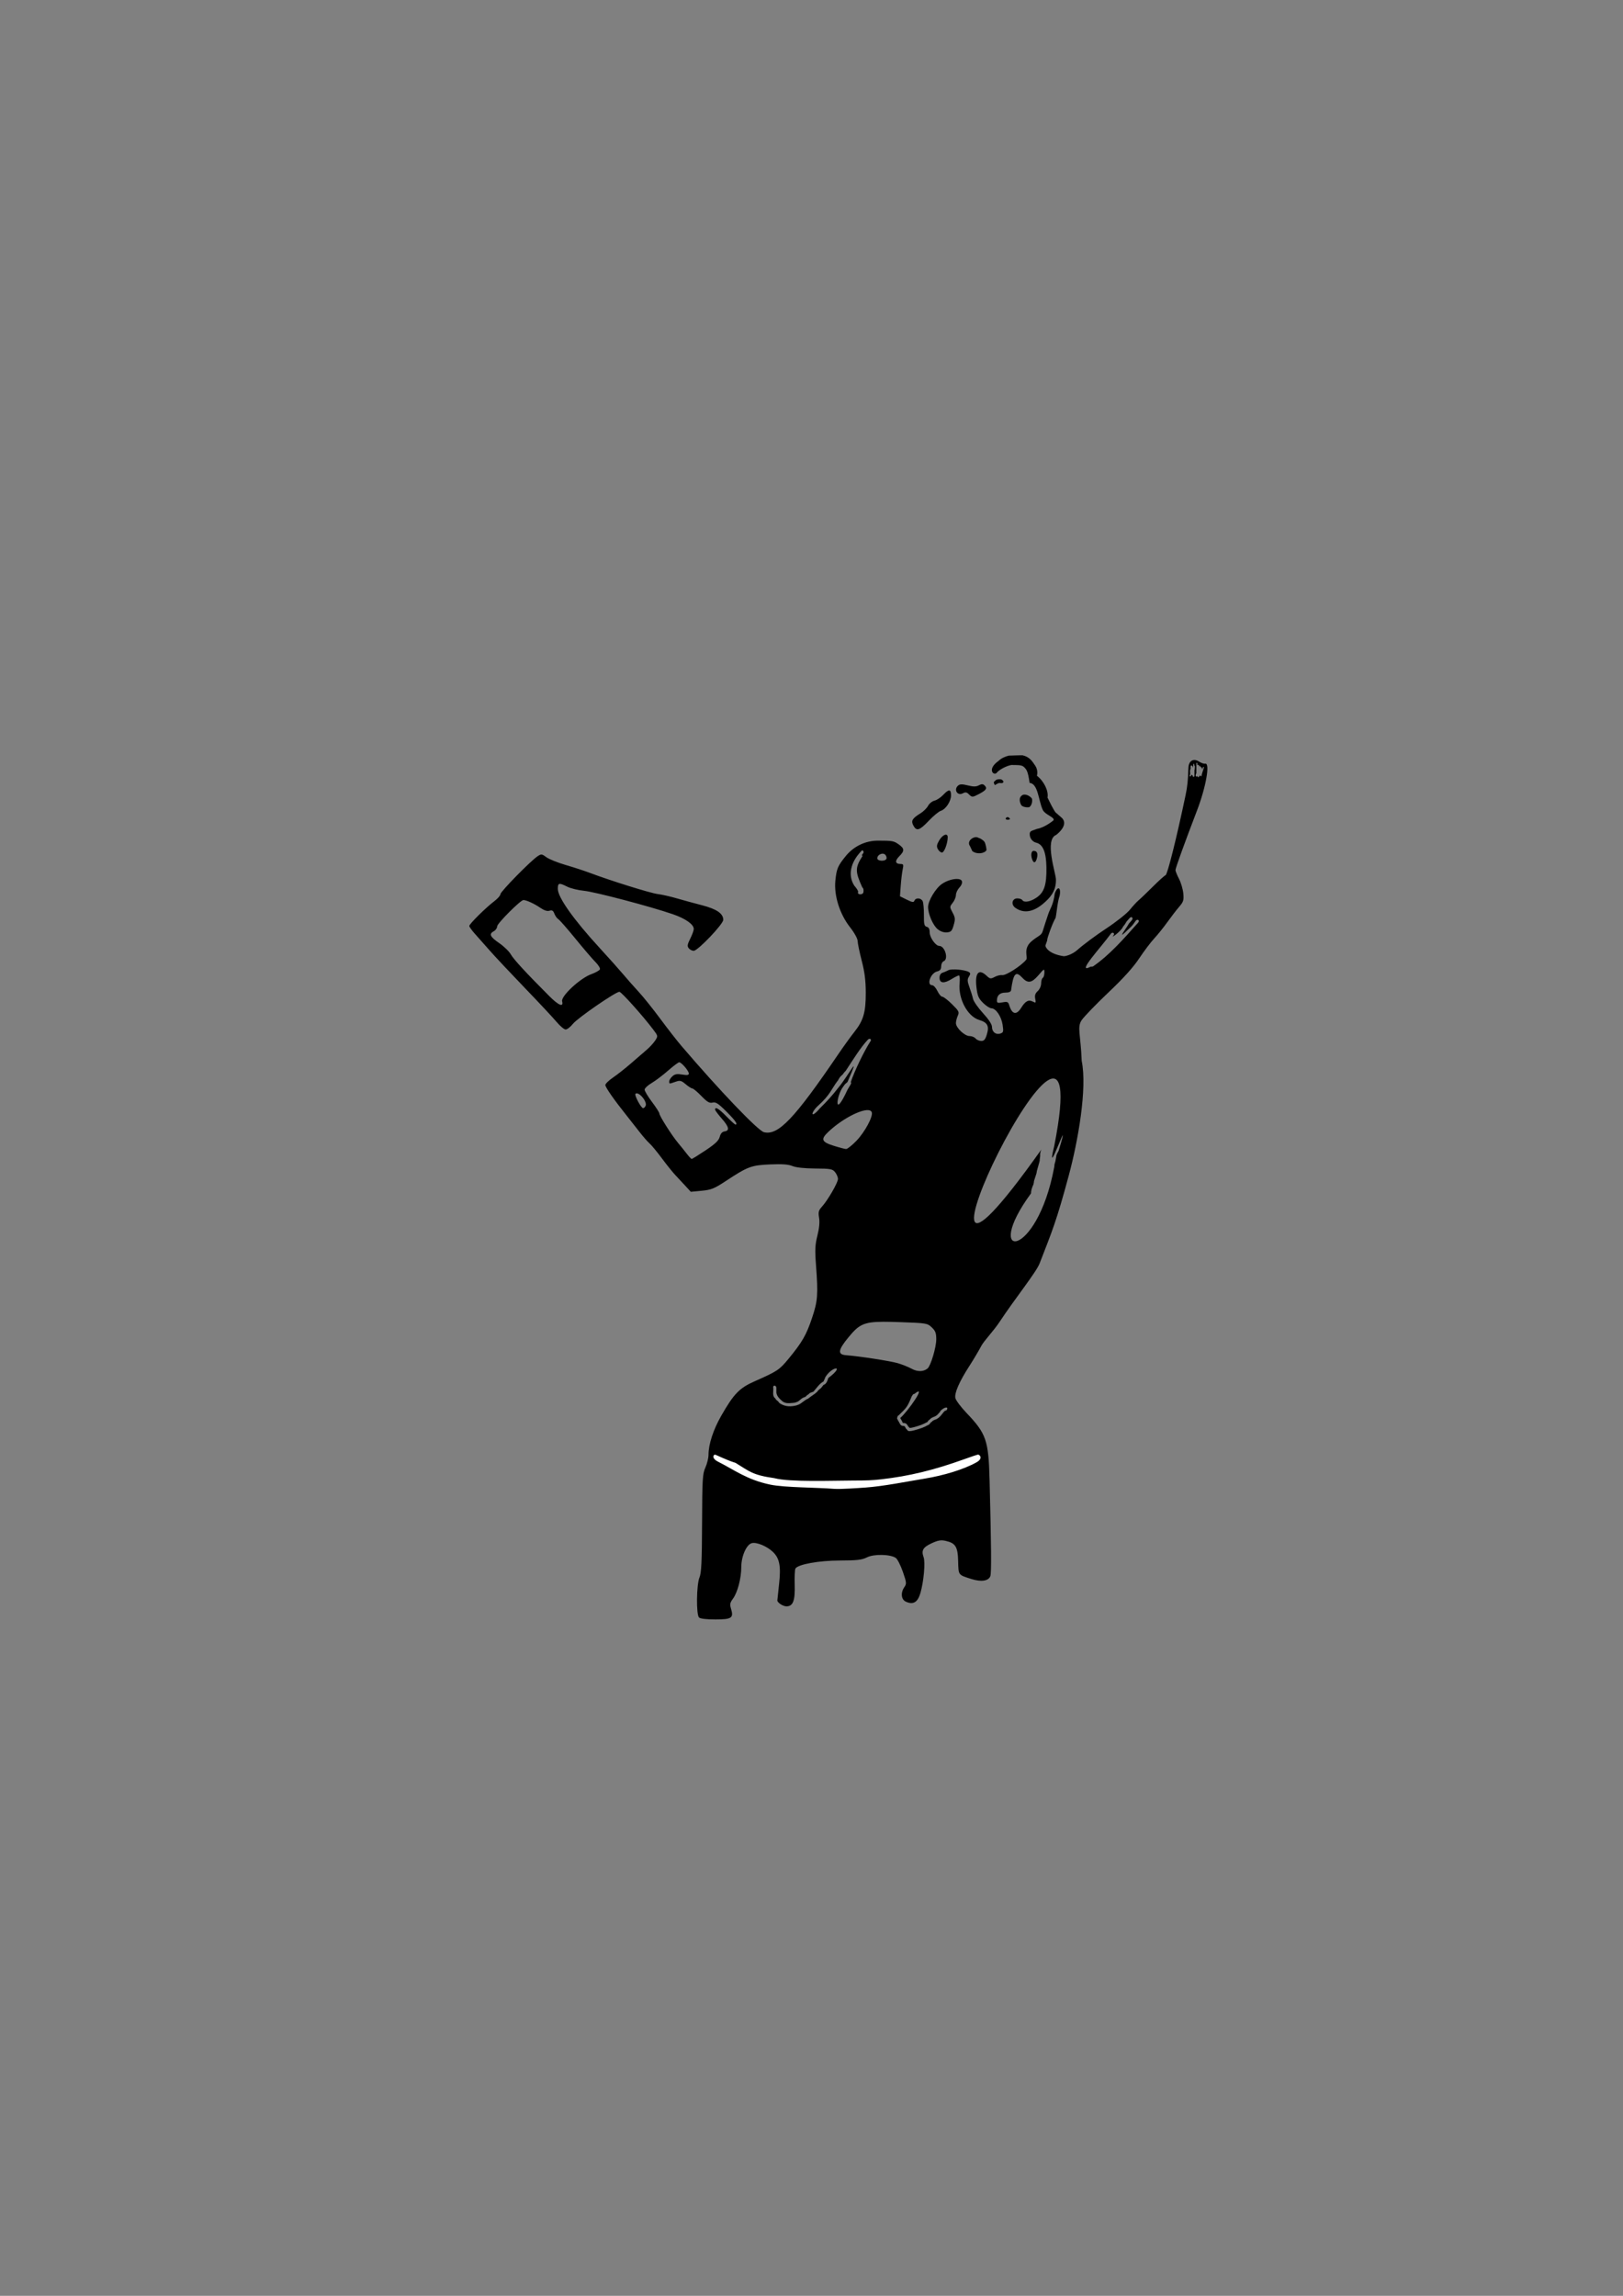<svg xmlns="http://www.w3.org/2000/svg" xmlns:svg="http://www.w3.org/2000/svg" id="svg8" width="210mm" height="297mm" version="1.1" viewBox="0 0 210 297"><rect x="0" y="0" width="210" height="297" fill="#808080" stroke="none"/><g id="layer1"><path id="path3691" d="m 499.266,368.709 c -0.257,-0.059 -5.947,0.149 -6.707,0.172 -1.765,0.452 -3.653,1.231 -5.037,2.602 -5.859,4.095 -2.231,7.575 -0.758,5.68 1.482,-1.907 6.423,-3.989 7.715,-3.707 1.573,0.059 4.286,-0.166 5.377,0.881 1.344,1.289 2.037,1.917 2.857,7.85 4.152,0.319 4.336,8.567 6.348,12.996 1.011,2.569 6.131,3.754 5.33,5.264 0,0 -4.053,3.497 -8.096,4.203 -2.52,1.053 -3.714,0.768 -3.494,3.014 0.19,1.939 1.608,3.361 3.115,3.713 3.323,0.777 4.921,4.651 5.016,12.164 0.107,8.49 -1.086,12.103 -4.842,14.654 -3.021,2.053 -6.087,2.575 -6.947,1.184 -0.272,-0.44 -1.373,-0.801 -2.447,-0.801 -2.466,0 -3.273,2.957 -0.889,4.627 4.02,2.816 9.289,2.491 15.744,-4.098 3.678,-3.754 4.048,-7.051 4.025,-9.785 -0.025,-2.977 -5.727,-19.328 0.072,-21.719 0,0 6.561,-4.742 2.771,-8.369 l -3.154,-2.75 c 0.089,-0.02 -0.748,-0.713 -3.807,-7.137 0.612,-3.153 -1.727,-8.016 -5.166,-10.639 0,0 0.753,-2.53 -0.785,-4.852 -1.539,-2.322 -2.833,-4.358 -6.242,-5.146 z m 83.799,2.301 c -1.586,0.06 -2.728,1.446 -2.805,3.795 -0.204,6.218 -0.518,9.253 -1.383,13.373 -4.433,21.109 -8.854,38.773 -9.781,39.082 -0.511,0.17 -3.319,2.696 -6.24,5.613 -2.921,2.917 -6.032,5.897 -6.912,6.621 -0.88,0.724 -2.801,2.806 -4.27,4.629 -1.469,1.823 -6.688,5.958 -11.6,9.189 -4.911,3.232 -11.194,7.899 -13.961,10.371 -2.767,2.472 -6.115,3.209 -6.807,3.104 -7.922,-1.209 -8.797,-4.814 -8.797,-4.814 -0.266,-0.689 0.844,-2.277 0.844,-3.373 0,-0.726 2.523,-8.031 4.059,-10.512 0.598,-2.745 0.818,-7.469 1.99,-10.867 0.726,-3.488 -0.719,-5.384 -2.377,-1.135 -0.76,5.853 -2.316,7.426 -3.201,10.156 -1.716,5.291 -1.059,3.014 -2.748,8.457 -0.665,2.144 -2.418,2.176 -5.574,4.963 -4.083,3.605 -1.5,7.644 -2.408,8.799 -2.328,2.96 -9.989,7.878 -11.795,7.572 -0.831,-0.141 -2.468,0.256 -3.637,0.881 -1.938,1.037 -2.286,0.985 -3.973,-0.6 -3.825,-3.593 -5.743,-1.405 -4.928,5.621 0.485,4.175 1.013,5.433 3.201,7.621 1.441,1.441 3.288,2.641 4.102,2.664 2.226,0.067 4.865,3.97 5.486,8.115 0.497,3.312 0.378,3.738 -1.166,4.229 -2.187,0.694 -4.041,-0.817 -4.041,-3.293 0,-1.199 -1.628,-3.679 -4.377,-6.67 -2.407,-2.618 -4.6,-5.766 -4.875,-6.992 -0.275,-1.228 -1.068,-3.799 -1.764,-5.715 -1.037,-2.863 -1.082,-3.773 -0.25,-5.107 0.821,-1.316 0.811,-1.745 -0.023,-2.264 -1.821,-1.125 -8.476,-1.701 -10.021,-0.867 -0.819,0.442 -2.121,0.998 -2.891,1.236 -0.836,0.259 -1.4,1.226 -1.4,2.4 0,2.704 2.145,2.973 5.785,0.727 1.641,-1.013 3.297,-1.842 3.682,-1.842 0.384,0 0.533,1.728 0.33,3.838 -0.728,7.577 3.869,16.197 9.543,17.896 4.083,1.223 5.001,2.947 3.766,7.07 -0.743,2.48 -1.355,3.195 -2.732,3.195 -0.976,0 -2.224,-0.541 -2.771,-1.201 -0.548,-0.66 -1.881,-1.199 -2.961,-1.199 -2.383,0 -6.641,-4.04 -6.641,-6.301 0,-0.893 0.408,-2.517 0.904,-3.607 0.823,-1.805 0.572,-2.308 -2.805,-5.637 -2.039,-2.01 -4.18,-3.656 -4.756,-3.656 -0.576,0 -1.648,-1.259 -2.383,-2.799 -0.733,-1.54 -1.88,-2.801 -2.547,-2.801 -2.886,0 -0.801,-5.928 2.365,-6.723 1.491,-0.374 2.021,-1.035 2.021,-2.518 0,-1.105 0.539,-2.217 1.199,-2.471 2.536,-0.971 0.653,-7.488 -2.164,-7.488 -1.718,0 -4.635,-4.097 -4.635,-6.516 0,-1.669 -0.451,-2.553 -1.438,-2.811 -1.209,-0.316 -1.431,-1.227 -1.393,-5.725 0.025,-2.942 -0.242,-5.98 -0.592,-6.75 -0.761,-1.677 -3.431,-1.856 -4.039,-0.273 -0.355,0.925 -1.026,0.834 -3.748,-0.514 l -3.314,-1.641 0.387,-5.285 c 0.213,-2.907 0.642,-6.457 0.953,-7.887 0.494,-2.273 0.359,-2.6 -1.078,-2.6 -2.608,0 -2.853,-1.504 -0.609,-3.748 2.646,-2.646 2.607,-3.761 -0.197,-5.758 -2.484,-1.768 -3.073,-1.877 -10.168,-1.885 -6.131,-0.006 -11.902,2.762 -15.785,7.566 -3.89,4.813 -4.442,6.118 -5.035,11.912 -0.747,7.293 2.097,16.357 7.156,22.801 2.121,2.702 3.704,5.564 3.715,6.711 0.009,1.1 0.902,5.42 1.984,9.6 1.447,5.589 1.973,9.733 1.984,15.658 0.019,9.592 -1.132,13.545 -5.576,19.143 -1.747,2.2 -5.256,7.059 -7.799,10.799 -21.47,31.579 -29.386,39.885 -36.346,38.139 -2.927,-0.735 -21.731,-20.392 -40.264,-42.092 -2.2,-2.576 -6.878,-8.576 -10.398,-13.334 -3.52,-4.758 -8.243,-10.645 -10.494,-13.082 -2.252,-2.437 -5.671,-6.307 -7.6,-8.602 -1.928,-2.295 -7.048,-8.027 -11.377,-12.738 -12.799,-13.93 -20.466,-24.731 -20.506,-28.891 -0.029,-3.006 0.551,-3.147 4.607,-1.111 1.632,0.819 5.308,1.72 8.168,2.002 5.381,0.531 32.562,7.693 43.332,11.418 6.296,2.178 10.268,4.977 10.268,7.236 0,0.704 -0.776,2.834 -1.725,4.734 -1.425,2.852 -1.546,3.669 -0.701,4.688 0.563,0.678 1.635,1.234 2.383,1.234 2.009,0 14.443,-13.033 14.443,-15.139 0,-3.061 -3.232,-5.27 -10.42,-7.121 -3.729,-0.96 -9.299,-2.483 -12.379,-3.383 -3.08,-0.9 -7.221,-1.831 -9.201,-2.07 -3.467,-0.418 -23.276,-6.6 -33.201,-10.361 -2.641,-1.001 -7.948,-2.731 -11.795,-3.846 -3.847,-1.115 -8.058,-2.814 -9.357,-3.773 -2.197,-1.624 -2.497,-1.659 -4.277,-0.492 -3.367,2.206 -18.168,17.295 -18.168,18.521 0,0.65 -1.338,2.189 -2.973,3.422 -4.106,3.095 -12.229,11.131 -12.229,12.098 0,0.437 1.246,2.178 2.768,3.869 1.522,1.691 4.822,5.415 7.334,8.275 2.512,2.86 10.175,11.023 17.031,18.143 6.857,7.119 13.843,14.589 15.523,16.6 1.681,2.011 3.661,3.656 4.4,3.656 0.739,0 2.333,-1.24 3.543,-2.756 2.255,-2.826 20.844,-15.643 22.688,-15.643 0.958,0 11.587,11.876 16.645,18.598 2.223,2.954 2.236,3.029 0.83,5.199 -0.784,1.211 -2.694,3.282 -4.242,4.602 -1.548,1.32 -4.997,4.3 -7.666,6.623 -2.669,2.323 -6.554,5.384 -8.633,6.801 -2.079,1.417 -3.787,3.072 -3.799,3.676 -0.021,1.094 4.301,7.294 10.387,14.9 1.76,2.2 4.59,5.8 6.289,8 1.699,2.2 3.903,4.722 4.898,5.602 0.995,0.88 3.717,4.17 6.047,7.311 2.33,3.141 5.253,6.783 6.496,8.096 1.243,1.313 3.466,3.7 4.939,5.305 l 2.678,2.916 5.322,-0.506 c 4.664,-0.444 6.114,-1.028 11.723,-4.723 10.79,-7.108 12.486,-7.746 21.682,-8.135 5.937,-0.251 8.923,-0.033 10.908,0.797 1.733,0.724 5.784,1.163 11.072,1.201 7.54,0.053 8.47,0.224 9.736,1.787 0.77,0.951 1.4,2.443 1.4,3.318 0,1.809 -4.944,10.362 -7.838,13.561 -1.637,1.809 -1.843,2.622 -1.375,5.393 0.36,2.132 0.076,5.135 -0.818,8.67 -1.127,4.455 -1.25,6.961 -0.707,14.209 1.104,14.727 0.885,17.683 -1.938,26.09 -2.781,8.284 -4.823,11.819 -11.494,19.91 -4.442,5.388 -5.422,6.038 -16.422,10.9 -7.546,3.336 -10.198,6.063 -16.365,16.818 -3.898,6.798 -6.242,13.949 -6.242,19.041 0,1.611 -0.687,4.437 -1.527,6.283 -1.385,3.044 -1.537,5.563 -1.625,27.115 -0.077,18.928 -0.334,24.331 -1.271,26.574 -1.479,3.539 -1.641,18.084 -0.217,19.508 h 0.002 c 0.6,0.601 3.581,0.959 7.959,0.959 7.981,0 9.045,-0.721 7.67,-5.201 -0.667,-2.172 -0.516,-2.964 0.938,-4.93 2.237,-3.026 4.052,-9.908 4.064,-15.416 0.012,-5.334 2.534,-11.052 5.168,-11.713 2.317,-0.581 7.402,1.534 10.254,4.266 3.289,3.15 4.015,6.94 3.027,15.797 -0.462,4.144 -0.84,7.704 -0.84,7.91 0,1.089 2.764,2.889 4.438,2.889 3.228,0 4.264,-2.716 4.035,-10.572 -0.112,-3.834 0.047,-7.377 0.354,-7.873 1.281,-2.073 11.431,-3.909 21.748,-3.932 8.353,-0.019 10.718,-0.296 13.201,-1.539 3.433,-1.719 11.565,-1.529 14.105,0.328 0.786,0.575 2.32,3.604 3.408,6.732 1.814,5.217 1.875,5.834 0.744,7.449 -1.917,2.74 -1.588,6.079 0.707,7.125 3.63,1.654 5.816,0.333 7.15,-4.32 1.608,-5.61 2.423,-14.92 1.523,-17.398 -1.192,-3.283 -0.3,-4.836 3.895,-6.779 3.129,-1.45 4.576,-1.699 6.85,-1.186 4.868,1.098 5.95,2.86 6.127,9.977 0.171,6.878 -0.05,6.587 6.514,8.658 4.753,1.5 8.274,0.972 9.195,-1.377 0.583,-1.488 0.479,-14.647 -0.367,-46.895 -0.513,-19.514 -1.599,-22.673 -11.25,-32.799 -2.726,-2.86 -5.175,-6.111 -5.439,-7.225 -0.576,-2.42 1.867,-8.026 6.877,-15.787 1.912,-2.962 4.53,-7.369 5.812,-9.789 1.281,-2.42 5.969,-7.243 8.871,-11.643 7.6,-11.521 17.849,-24.137 19.572,-28.588 6.174,-15.943 8.142,-20.325 14.207,-42.824 4.52,-16.767 9.111,-42.589 6.328,-56.039 -0.493,-12.978 -2.36,-16.422 -0.006,-19.879 1.21,-1.767 7.06,-7.818 13,-13.449 7.319,-6.938 12.185,-12.324 15.098,-16.709 2.364,-3.558 5.643,-7.908 7.289,-9.668 1.646,-1.76 4.544,-5.36 6.439,-8 1.895,-2.64 4.504,-6.03 5.799,-7.531 2.06,-2.389 2.308,-3.202 1.99,-6.514 -0.2,-2.081 -1.141,-5.273 -2.09,-7.094 -0.949,-1.821 -1.727,-3.748 -1.727,-4.281 0,-0.956 4.475,-13.33 10.479,-28.98 4.434,-11.563 6.529,-23.497 4.029,-22.969 -0.601,0.127 -1.954,-0.335 -3.008,-1.025 -0.846,-0.554 -1.658,-0.801 -2.379,-0.773 z m 1.307,1.35 c 0.126,0 0.254,0.125 0.254,0.375 v 0.898 c 0.07,-0.202 0.226,-0.315 0.4,-0.285 0.173,0.03 0.352,0.188 0.447,0.506 l -0.004,-0.002 c 0.046,0.153 0.095,0.305 0.137,0.459 10e-4,0.004 0.015,0.107 0.029,0.17 V 374.25 c 0,-0.25 0.126,-0.375 0.252,-0.375 0.126,0 0.252,0.125 0.252,0.375 h 0.002 v 0.445 c 0.002,0.002 0.003,0.006 0.006,0.008 0.018,-0.212 0.132,-0.324 0.248,-0.324 0.126,0 0.252,0.125 0.252,0.375 v 0.104 c 0.212,0.039 0.398,0.279 0.359,0.703 -0.007,0.08 -0.013,0.089 -0.018,0.145 0.111,-0.349 0.215,-0.7 0.334,-1.047 0.163,-0.473 0.642,-0.309 0.479,0.164 -0.281,0.814 -0.54,1.635 -0.785,2.461 -0.085,0.285 -0.177,0.567 -0.248,0.855 -0.052,0.214 0.016,0.479 -0.121,0.65 v 0.133 c -0.087,-0.022 -0.2,-0.016 -0.299,-0.025 -0.071,0.005 -0.144,0.009 -0.207,0.025 v -0.133 -0.432 c -0.056,0.049 -0.091,0.075 -0.156,0.111 0.1,0.128 -0.12,0.279 -0.355,0.414 -9.6e-4,0.008 0.008,0.029 0,0.027 -0.009,-0.003 -0.016,-0.008 -0.025,-0.01 -0.061,0.035 -0.1,0.065 -0.146,0.096 0.055,0.007 0.109,0.015 0.164,0.023 -0.062,0.127 -0.014,0.063 -0.107,0.146 -0.019,0.018 -0.006,0.023 0.008,0.027 -0.085,-0.006 -0.131,-0.018 -0.16,-0.033 -0.008,0.018 -0.004,0.044 -0.014,0.06 0.014,0.051 0.019,0.092 -0.021,0.088 -0.021,-0.002 -0.034,-0.009 -0.053,-0.012 -0.09,0.073 -0.226,0.1 -0.451,0.043 -0.114,-0.03 -0.024,-0.236 -0.019,-0.354 v -0.002 c -0.054,0.007 0.102,-0.011 -0.07,0.012 -0.051,-0.044 -0.101,-0.09 -0.152,-0.133 -0.05,0.082 -0.112,0.157 -0.168,0.236 -0.157,-0.048 -0.367,-0.018 -0.473,-0.143 -0.358,-0.427 -0.032,-1.116 0.18,-1.51 v -0.057 -1.848 -2.809 c 0,-0.25 0.126,-0.375 0.252,-0.375 z m 1.086,6.637 c -0.018,-0.002 -0.035,-0.006 -0.053,-0.008 -0.004,0.028 -0.013,0.052 -0.019,0.078 0.024,-0.023 0.031,-0.043 0.072,-0.07 z m -2.6,-6.133 c 0.126,0 0.254,0.125 0.254,0.375 v 0.43 c 0.195,0.063 0.358,0.295 0.322,0.693 -0.038,0.422 -0.051,0.494 -0.064,0.904 -0.008,0.18 0.024,0.288 -0.051,0.463 -0.057,0.133 -0.22,0.297 -0.121,0.195 -0.016,0.019 -0.033,0.036 -0.049,0.055 0.018,-0.019 0.041,-0.036 0.047,0.004 0.008,0.041 0.015,0.127 0.019,0.162 0.011,0.376 -0.003,0.753 -0.002,1.129 0.003,0.317 0.002,0.634 0.002,0.951 -2.2e-4,0.126 0,0.251 0,0.377 -1.9e-4,0.884 -0.893,0.884 -0.893,0 1e-5,-0.061 3e-5,-0.122 0,-0.184 -0.197,0.117 -0.445,0.028 -0.561,-0.258 -0.032,0.098 -0.08,0.201 -0.172,0.318 -5.2e-4,0.045 -0.004,0.09 -0.004,0.135 -0.113,0.166 -0.304,0.618 -0.658,0.326 -0.129,-0.106 -0.069,-0.326 -0.104,-0.488 -0.035,-0.162 0.043,-0.121 0.139,-0.023 -0.003,-0.095 -0.004,-0.207 0.043,-0.234 0.025,-0.015 0.055,-0.016 0.086,-0.018 1.2e-4,-0.006 -1.2e-4,-0.012 0,-0.018 -0.018,0.002 -0.024,0.004 -0.035,0.002 -0.011,-0.002 0.015,-0.024 0.019,-0.035 0.005,-0.008 0.012,-0.015 0.018,-0.023 0.004,-0.193 0.006,-0.385 0.014,-0.578 -10e-4,-0.011 -0.002,-0.013 -0.004,-0.025 0.002,-0.012 0.004,-0.025 0.006,-0.037 5.6e-4,-0.039 0.002,-0.078 0.004,-0.117 -0.011,-0.005 -0.016,-0.009 -0.027,-0.014 -0.025,-0.164 -0.022,-0.33 -0.014,-0.496 -0.011,-0.012 -0.021,-0.023 -0.031,-0.035 -0.022,-0.116 -0.009,-0.236 0.01,-0.352 0.005,-0.017 0.008,-0.008 0.012,-0.019 -0.01,-0.006 -0.021,-0.012 -0.023,-0.019 -0.005,-10e-4 -0.013,0.001 -0.018,0 -0.013,-0.004 0.008,-0.021 0.019,-0.035 0.003,-0.009 -0.008,-0.016 0,-0.025 0.004,-0.005 0.01,-0.002 0.014,-0.006 0.011,-0.026 0.02,-0.052 0.031,-0.078 -0.016,-0.005 -0.035,-0.006 -0.051,-0.014 -0.041,-0.019 0.014,-0.089 0.025,-0.133 0.019,-0.086 0.044,-0.172 0.064,-0.258 0.03,-0.12 0.055,-0.239 0.082,-0.359 0.035,-0.153 0.096,-0.264 0.164,-0.357 0.003,-0.025 0.009,-0.053 0.012,-0.078 -0.017,-0.059 -0.037,-0.116 -0.045,-0.178 -0.011,-0.074 0,-0.15 0,-0.225 v -0.357 c 0,-0.442 0.187,-0.659 0.393,-0.658 0.12,8.4e-4 0.243,0.086 0.342,0.236 0.01,-0.002 0.019,-0.008 0.029,-0.008 0.126,0 0.252,0.125 0.252,0.375 v 0.305 c 0.06,10e-4 0.116,0.011 0.168,0.043 0.009,-0.1 0.011,-0.187 0.025,-0.348 0.009,-0.1 0.031,-0.183 0.059,-0.258 v -0.754 c 0,-0.25 0.126,-0.375 0.252,-0.375 z m 1.266,5.908 c -0.002,0.002 -0.004,-9.1e-4 -0.006,0.002 0.002,10e-4 0.005,0.002 0.006,-0.002 z m -95.922,1.643 c -0.622,-0.019 -1.612,0.051 -2.074,0.514 -1.074,1.074 -1.155,0.687 -0.426,2.287 0.499,0.057 0.734,-0.629 2.287,-1.006 0,0 2.1,0.534 1.941,-0.811 -0.667,-0.824 -0.893,-0.888 -1.262,-0.947 -0.092,-0.015 -0.259,-0.031 -0.467,-0.037 z m -8.613,2.42 c -0.431,-0.019 -0.932,0.162 -1.637,0.539 -1.349,0.722 -2.645,0.729 -5.373,0.047 -2.705,-0.683 -3.871,-0.67 -4.715,0.023 -2.385,1.98 -0.41,5.266 2.295,3.818 1.201,-0.643 1.872,-0.54 2.85,0.438 v 0.002 c 1.596,1.596 1.812,1.59 5.07,-0.123 3.43,-1.801 4.06,-2.746 2.729,-4.078 -0.427,-0.427 -0.788,-0.647 -1.219,-0.666 z m -16.127,3.064 c -0.615,-0.029 -1.576,0.696 -2.963,2.172 -1.185,1.262 -3.08,2.513 -4.209,2.779 -1.129,0.266 -2.545,1.406 -3.148,2.533 -0.601,1.127 -2.25,2.761 -3.658,3.631 -4.087,2.526 -4.764,3.676 -3.525,5.99 1.553,2.901 3,2.456 7.521,-2.314 2.235,-2.358 4.865,-4.54 5.844,-4.848 2.473,-0.778 5.021,-4.628 5.021,-7.588 0,-1.542 -0.268,-2.326 -0.883,-2.355 z m 28.607,12.998 c -0.344,-0.041 -0.711,0.131 -0.918,0.467 -0.276,0.447 0.06,0.814 0.746,0.814 1.405,0 1.612,-0.48 0.502,-1.166 -0.102,-0.063 -0.216,-0.101 -0.33,-0.115 z m -30.207,8.568 c -0.881,-0.014 -2.258,1.047 -3.324,2.873 -1.175,2.011 -1.306,2.909 -0.615,4.199 0.481,0.902 1.388,1.641 2.012,1.641 1.103,0 2.797,-4.502 2.805,-7.459 0.003,-0.85 -0.348,-1.246 -0.877,-1.254 z m 14.539,1.219 c -1.752,0.052 -4.443,2.143 -2.736,4.471 l 1.074,2.336 c 2.354,1.731 5.742,1.156 6.844,-0.301 0.289,-0.383 -0.404,-3.426 -0.836,-4.123 -0.639,-1.032 -2.555,-2.043 -2.795,-1.947 -0.402,-0.316 -0.967,-0.453 -1.551,-0.436 z m 28.295,6.693 c -0.869,0 -1.278,1.128 -1.105,2.598 0.064,0.545 0.209,1.137 0.439,1.736 0.717,1.868 1.672,1.54 2.252,-0.771 0.591,-2.355 0.053,-3.562 -1.586,-3.562 z m -83.541,2.465 c -3.705,5.77 -3.639,7.61 -0.154,15.309 0.716,0.591 0.715,1.577 0.574,2.41 -0.249,1.479 -3.19,1.308 -2.605,-0.074 0.252,-0.595 -1.427,-2.673 -1.836,-3.099 -3.159,-4.847 -2.157,-11.408 3.842,-17.361 1.978,1.306 -1.016,2.17 0.18,2.815 z m 9.822,-1.094 c 0.082,-7.2e-4 0.164,0.005 0.244,0.023 0.427,0.055 0.823,0.242 1.107,0.588 0.524,0.63 0.719,1.523 0.436,1.982 -0.8,1.294 -4.42,1.019 -4.42,-0.336 0,-1.218 1.221,-2.141 2.385,-2.242 0.083,-0.007 0.166,-0.015 0.248,-0.016 z m 36.221,12.336 c -2.068,-0.01 -5.018,0.873 -7.283,2.424 -3.073,2.103 -6.771,8.262 -6.771,11.277 0,3.397 2.366,8.9 4.635,10.781 1.371,1.137 3.035,1.726 4.535,1.604 2.037,-0.166 2.505,-0.663 3.332,-3.533 0.838,-2.908 0.768,-3.701 -0.537,-6.135 -1.471,-2.744 -1.476,-2.83 0.068,-4.785 0.862,-1.095 1.566,-2.812 1.566,-3.814 0,-1.002 0.766,-2.637 1.701,-3.633 1.046,-1.113 1.503,-2.33 1.186,-3.156 -0.267,-0.697 -1.191,-1.023 -2.432,-1.029 z m -211.625,10.293 c 1.416,0 5.299,1.776 8.117,3.715 1.97,1.355 3.491,1.853 4.598,1.502 1.278,-0.406 1.826,-0.072 2.41,1.465 0.416,1.094 1.271,2.289 1.898,2.654 0.628,0.366 4.374,4.633 8.326,9.484 3.95,4.851 8.355,9.99 9.783,11.418 1.428,1.428 2.424,3.042 2.217,3.586 -0.209,0.544 -2.135,1.624 -4.279,2.402 -5.428,1.97 -14.825,10.722 -14.176,13.203 0.8,3.06 -1.688,2.062 -6.252,-2.508 -11.343,-11.358 -17.427,-17.954 -18.777,-20.357 -0.815,-1.45 -3.374,-3.94 -5.688,-5.533 -4.52,-3.113 -5.132,-4.481 -2.607,-5.832 0.88,-0.471 1.6,-1.527 1.6,-2.348 0,-1.418 11.415,-12.852 12.83,-12.852 z m 296.893,8.357 c 0.517,0.084 0.759,0.801 0.119,1.549 -2.806,3.281 -0.475,0.353 -2.158,2.885 -3.928,5.781 -3.303,5.177 1.814,0.244 0.985,-0.98 1.322,-1.579 2.182,-2.777 0.327,-0.457 0.716,-0.636 1.029,-0.619 0.522,0.029 0.83,0.608 0.285,1.371 -7.305,8.19 -13.908,15.763 -22.082,21.424 -0.144,0.051 -0.885,0.133 -0.947,0.105 -0.05,-0.022 -0.077,-0.043 -0.123,-0.065 -0.155,0.062 -0.301,0.137 -0.426,0.246 -6.726,3.348 5.438,-9.662 10.194,-16.229 0.33,-0.456 0.728,-0.593 1.043,-0.531 0.525,0.103 0.816,0.762 0.168,1.439 v 0.002 c -1.389,1.62 3.985,-2.318 4.723,-4.32 0.15,-0.283 0.67,-0.819 0.84,-1.072 1.792,-2.681 -0.33,-0.011 2.387,-3.176 0.244,-0.284 0.494,-0.431 0.717,-0.473 0.083,-0.016 0.162,-0.01 0.236,-0.004 z m -42.791,25.67 c 0.252,0.001 0.27,0.493 0.27,1.381 0,1.153 -0.361,2.32 -0.801,2.592 -0.44,0.272 -0.799,1.497 -0.799,2.723 0,1.241 -0.738,2.896 -1.664,3.734 -1.218,1.102 -1.544,2.108 -1.217,3.744 0.401,2.006 0.289,2.154 -1.078,1.422 -2.116,-1.133 -3.725,-0.327 -5.691,2.855 -2.391,3.869 -4.514,3.458 -5.93,-1.152 -0.502,-1.634 -0.923,-1.811 -3.299,-1.365 -2.278,0.427 -2.72,0.276 -2.709,-0.926 0.021,-2.506 1.46,-3.836 4.148,-3.836 1.708,0 2.66,-0.412 2.768,-1.199 1.128,-8.247 2.275,-9.525 5.455,-6.094 2.711,2.925 4.639,2.622 7.953,-1.25 1.559,-1.821 2.27,-2.631 2.594,-2.629 z m 5.063,86.084 c -10e-4,0.005 -0.003,0.01 -0.004,0.016 -4.878,19.884 9.22,-21.07 2.248,1.99 -0.859,2.105 0.174,-0.293 -0.77,1.531 -0.074,0.143 -0.103,0.304 -0.164,0.453 -0.124,0.297 -0.315,0.527 -0.254,0.852 -0.209,0.879 -0.293,1.77 -0.51,2.65 -0.108,0.438 -0.262,0.862 -0.367,1.301 -0.034,0.14 -0.056,0.283 -0.086,0.424 0.002,0.077 0.01,0.149 0.008,0.23 l 0.004,-0.002 c -0.01,0.266 -0.129,0.649 -0.115,0.947 0.003,0.013 0.008,0.024 0.01,0.037 0.004,0.026 10e-4,0.106 -0.004,0.08 -0.007,-0.035 -0.004,-0.078 -0.006,-0.117 -0.004,-0.016 -0.007,-0.031 -0.012,-0.047 -8.498,45.608 -35.631,45.989 -11.324,12.749 0.043,-0.596 0.068,-1.139 0.252,-1.877 0.22,-0.879 0.58,-1.718 0.961,-2.549 0.115,-0.548 0.235,-1.095 0.268,-1.656 0.384,-1.256 0.835,-2.486 1.207,-3.744 0.059,-0.393 0.108,-0.788 0.195,-1.176 0.093,-0.412 0.772,-2.743 0.896,-3.186 0.026,-0.091 0.087,-0.316 0.137,-0.492 0.004,-0.015 0.008,-0.031 0.012,-0.047 l 0.012,-0.006 c 0.133,-0.472 0.288,-1.045 0.33,-1.383 0.011,-0.101 -0.015,-0.203 -0.023,-0.305 0.026,-0.616 0.204,-1.207 0.227,-1.826 0.011,-0.331 -0.039,-0.664 -0.014,-0.994 0.026,-0.331 0.116,-0.654 0.172,-0.98 0.122,-0.385 0.255,-0.765 0.389,-1.145 -87.157,122.889 29.37,-118.742 6.325,-1.729 z m -90.041,-52.355 c 0.548,0.065 0.807,0.731 0.143,1.457 -3.173,5.032 -7.494,14.007 -9.426,19.635 0.205,0.233 0.243,0.651 -0.066,1.17 -0.514,0.859 -1.028,1.718 -1.543,2.576 -6.92,15.038 -5.37,2.667 -2.154,-1.414 0.317,-0.403 0.581,-0.847 0.91,-1.24 0.369,-0.424 0.796,-0.703 1.031,-0.869 0.127,-0.142 0.209,-0.32 0.312,-0.48 6.672,-15.371 0.479,-2.968 -4.645,3.104 -2.69,3.492 -5.631,6.773 -8.799,9.836 -4.949,5.806 -4.664,2.197 -1.053,-1.088 6.064,-5.477 6.466,-8.075 9.522,-12.127 0.067,-0.003 -0.028,0.13 -0.043,0.195 0.494,-0.795 0.866,-1.637 1.492,-2.352 0.3,-0.343 0.696,-0.591 1.002,-0.93 0.304,-0.337 0.547,-0.725 0.82,-1.088 0.252,-0.264 0.504,-0.527 0.756,-0.791 3.282,-4.983 7.223,-11.409 10.732,-15.123 0.258,-0.272 0.522,-0.416 0.758,-0.461 0.088,-0.017 0.172,-0.01 0.25,-0.01 z m -93.068,11.443 c 1.093,0 4.66,4.159 4.691,5.471 0.019,0.808 -0.765,0.937 -3.225,0.521 -2.522,-0.426 -3.598,-0.235 -4.801,0.854 -0.853,0.77 -1.551,1.887 -1.551,2.479 0,1.296 -0.058,1.294 3.076,0.201 2.229,-0.777 2.793,-0.642 4.98,1.199 1.357,1.142 2.832,2.076 3.277,2.076 0.445,0 2.416,1.654 4.381,3.676 2.856,2.938 3.954,3.581 5.467,3.201 1.547,-0.388 2.781,0.414 6.756,4.387 4.392,4.392 5.738,6.336 4.385,6.336 -0.264,0 -2.242,-1.8 -4.396,-4 -3.697,-3.776 -5.525,-4.871 -5.525,-3.312 0,0.378 1.441,2.323 3.201,4.322 3.599,4.088 4.026,5.958 1.447,6.334 -1.176,0.171 -1.959,1.047 -2.375,2.656 -0.47,1.816 -2.153,3.422 -6.914,6.6 -3.461,2.31 -6.506,4.201 -6.766,4.201 -0.26,0 -1.309,-1.1 -2.332,-2.443 -1.023,-1.343 -2.98,-3.774 -4.346,-5.4 -3.01,-3.584 -9.115,-13.205 -9.115,-14.363 0,-0.459 -1.62,-2.991 -3.6,-5.625 -1.98,-2.634 -3.602,-5.334 -3.602,-6.002 0,-0.668 1.53,-2.115 3.4,-3.215 1.87,-1.1 5.491,-3.834 8.047,-6.076 2.556,-2.242 5.002,-4.076 5.438,-4.076 z m -20.713,15.172 c 1.791,0.036 5.062,4.148 4.342,6.023 -0.255,0.663 -0.828,1.205 -1.271,1.205 -0.95,0 -4.351,-6.358 -3.732,-6.977 0.18,-0.18 0.406,-0.257 0.662,-0.252 z m 112.988,8.184 c 0.886,0.061 1.499,0.385 1.738,1.014 0.765,1.994 -3.346,9.67 -7.469,13.949 -2.164,2.245 -4.451,4.064 -5.082,4.037 -0.631,-0.025 -3.397,-0.758 -6.146,-1.629 -5.869,-1.859 -6.326,-3.165 -2.4,-6.859 6.505,-6.121 15.518,-10.778 19.359,-10.512 z m 7.471,103.322 c 2.281,-0.006 4.97,0.065 8.193,0.18 12.808,0.455 13.239,0.528 15.377,2.557 1.781,1.69 2.199,2.79 2.199,5.781 0,3.955 -2.693,12.989 -4.26,14.289 -1.961,1.628 -4.951,1.681 -7.74,0.137 -1.54,-0.853 -4.599,-2.08 -6.799,-2.725 -3.699,-1.085 -18.685,-3.394 -25.201,-3.885 -4.298,-0.324 -4.018,-2.508 1.121,-8.738 4.994,-6.053 7.226,-7.568 17.109,-7.596 z m -26.939,27.451 c -0.378,1.203 -0.944,3.016 -2.342,3.367 -0.161,0.217 -0.476,0.663 -0.672,0.844 -0.06,0.056 0.052,-0.064 0,0 -0.832,1.254 -1.746,1.323 -2.375,2.469 -0.051,0.07 -0.145,0.099 -0.197,0.168 -1.15,1.118 -2.481,1.757 -4.324,3.262 -1.434,0.494 -2.836,2.01 -4.338,2.77 -0.464,0.175 -0.914,0.394 -1.393,0.525 -4.149,1.021 -6.495,-0.047 -8.117,-1.086 -0.356,-0.299 -0.566,-0.746 -0.924,-1.051 -0.246,-0.209 -0.535,-0.369 -0.754,-0.605 -0.201,-0.218 -0.327,-0.496 -0.49,-0.744 -1.567,-1.096 -0.841,-3.324 -0.963,-5.074 -0.408,-1.443 1.516,-1.5 1.516,0 v 2.271 c 0.32,2.068 1.831,3.22 3.054,4.328 1.637,1.111 3.091,0.874 5.301,0.684 1.011,-0.098 1.278,-0.284 2.223,-0.662 0.818,-0.52 1.455,-1.279 2.309,-1.748 0.579,-0.319 1.155,-0.353 1.641,-0.801 0.296,-0.588 0.99,-0.745 1.434,-1.164 0.048,-0.045 -0.01,-0.159 0.045,-0.193 0.746,-0.464 1.279,-0.6 2.07,-0.865 1.499,-1.666 2.993,-4.009 4.932,-4.982 0.06,-0.051 0.047,-0.15 0.082,-0.221 0.325,-0.65 0.63,-1.228 0.834,-1.932 3.474,-5.514 9.871,-5.916 1.449,0.441 z m 35.129,19.525 c 0.158,0.35 -0.038,-0.089 0.787,1.422 0.294,0.537 0.332,1.215 1.002,0.984 1.271,0.218 1.422,0.589 2.045,1.609 0.453,0.743 -0.071,-0.155 0.455,0.48 0.09,0.108 0.161,0.23 0.236,0.35 0.231,-0.06 0.498,-0.006 0.738,-0.049 0.456,-0.081 0.911,-0.181 1.359,-0.297 1.41,-0.365 2.17,-0.65 3.559,-1.117 1.008,-0.409 2.01,-0.87 2.967,-1.387 0.213,-0.115 0.555,-0.713 0.646,-0.834 0.639,-0.303 0.898,-0.868 1.512,-1.209 1.403,-0.779 1.298,-0.376 2.633,-1.359 0.254,-0.187 0.435,-0.455 0.652,-0.684 0.219,-0.345 0.621,-0.591 0.84,-0.936 0.038,-0.057 0.02,-0.136 0.031,-0.203 0.154,-0.178 0.288,-0.375 0.461,-0.535 1.964,-1.786 3.806,-1.806 2.734,-0.067 -0.163,0.144 -0.388,0.194 -0.582,0.291 -0.019,-0.034 -0.015,-0.11 -0.055,-0.107 -0.932,0.63 -1.437,1.677 -2.361,2.631 -0.321,0.307 -0.603,0.661 -0.963,0.922 -1.541,1.118 -1.109,0.568 -2.49,1.266 -0.571,0.288 -0.398,0.371 -0.908,0.768 -0.086,0.067 -0.199,0.093 -0.299,0.139 -0.15,0.198 -0.613,0.825 -0.791,0.992 -0.367,0.344 -0.516,0.314 -0.955,0.535 -2.142,1.08 0.033,0.109 -2.592,1.215 -1.42,0.477 -2.272,0.794 -3.721,1.162 -0.711,0.181 -2.239,0.629 -3.061,0.314 -0.209,-0.08 -0.336,-0.297 -0.504,-0.445 -0.243,-0.537 0.075,0.088 -0.596,-0.705 -0.383,-0.452 -0.314,-1.037 -0.963,-1.225 -1.558,-0.089 -1.63,-0.434 -2.334,-1.727 -1.14,-2.092 -0.238,-0.196 -1.074,-2.031 0.111,-0.372 0.214,-0.748 0.334,-1.117 0.054,-0.165 0.296,-0.181 0.428,-0.293 3.897,-3.798 4.287,-4.054 6.414,-9.318 0.32,-0.384 0.505,-0.948 0.961,-1.152 0.097,-0.043 0.228,-0.057 0.363,-0.055 6.519,-5.27 -3.287,8.719 -6.91,11.772 z m 4.666,5.055 c 0.002,0.003 0.004,0.007 0.006,0.01 0.181,0.028 0.122,0.036 -0.006,-0.01 z" transform="scale(0.265)" style="fill:#000;stroke-width:.8"/><path style="stroke-width:.265" id="path3763" d="m 133.51,103.299 c 0.075,0.12 0.092,0.812 -0.32,1.118 -0.339,0.071 -0.935,-0.032 -1.071,-0.297 -0.121,-0.235 -0.425,-0.948 0.222,-1.29 0.481,-0.165 1.037,0.259 1.17,0.47 z"/><path id="path3802" d="m 107.976,192.609 c -2.369,-0.191 -6.462,-0.16 -8.322,-0.551 -3.021,-0.634 -4.623,-1.897 -6.722,-2.953 -0.9,-0.453 -0.642,-0.921 -0.407,-0.925 0.078,-0.001 1.426,0.687 2.65,1.067 1.807,1.102 2.17,1.57 5.023,1.977 1.98,0.532 7.534,0.312 10.102,0.308 1.949,-0.003 2.612,-0.032 3.761,-0.164 3.573,-0.41 6.768,-1.183 10.634,-2.573 0.945,-0.34 1.778,-0.618 1.851,-0.618 0.229,0 0.686,0.5 -0.189,0.993 -1.64,0.924 -4.251,1.709 -6.719,2.114 -2.472,0.405 -5.267,0.981 -7.651,1.154 -0.928,0.067 -3.304,0.227 -4.012,0.17 z" style="fill:#fff;stroke-width:.078"/></g></svg>